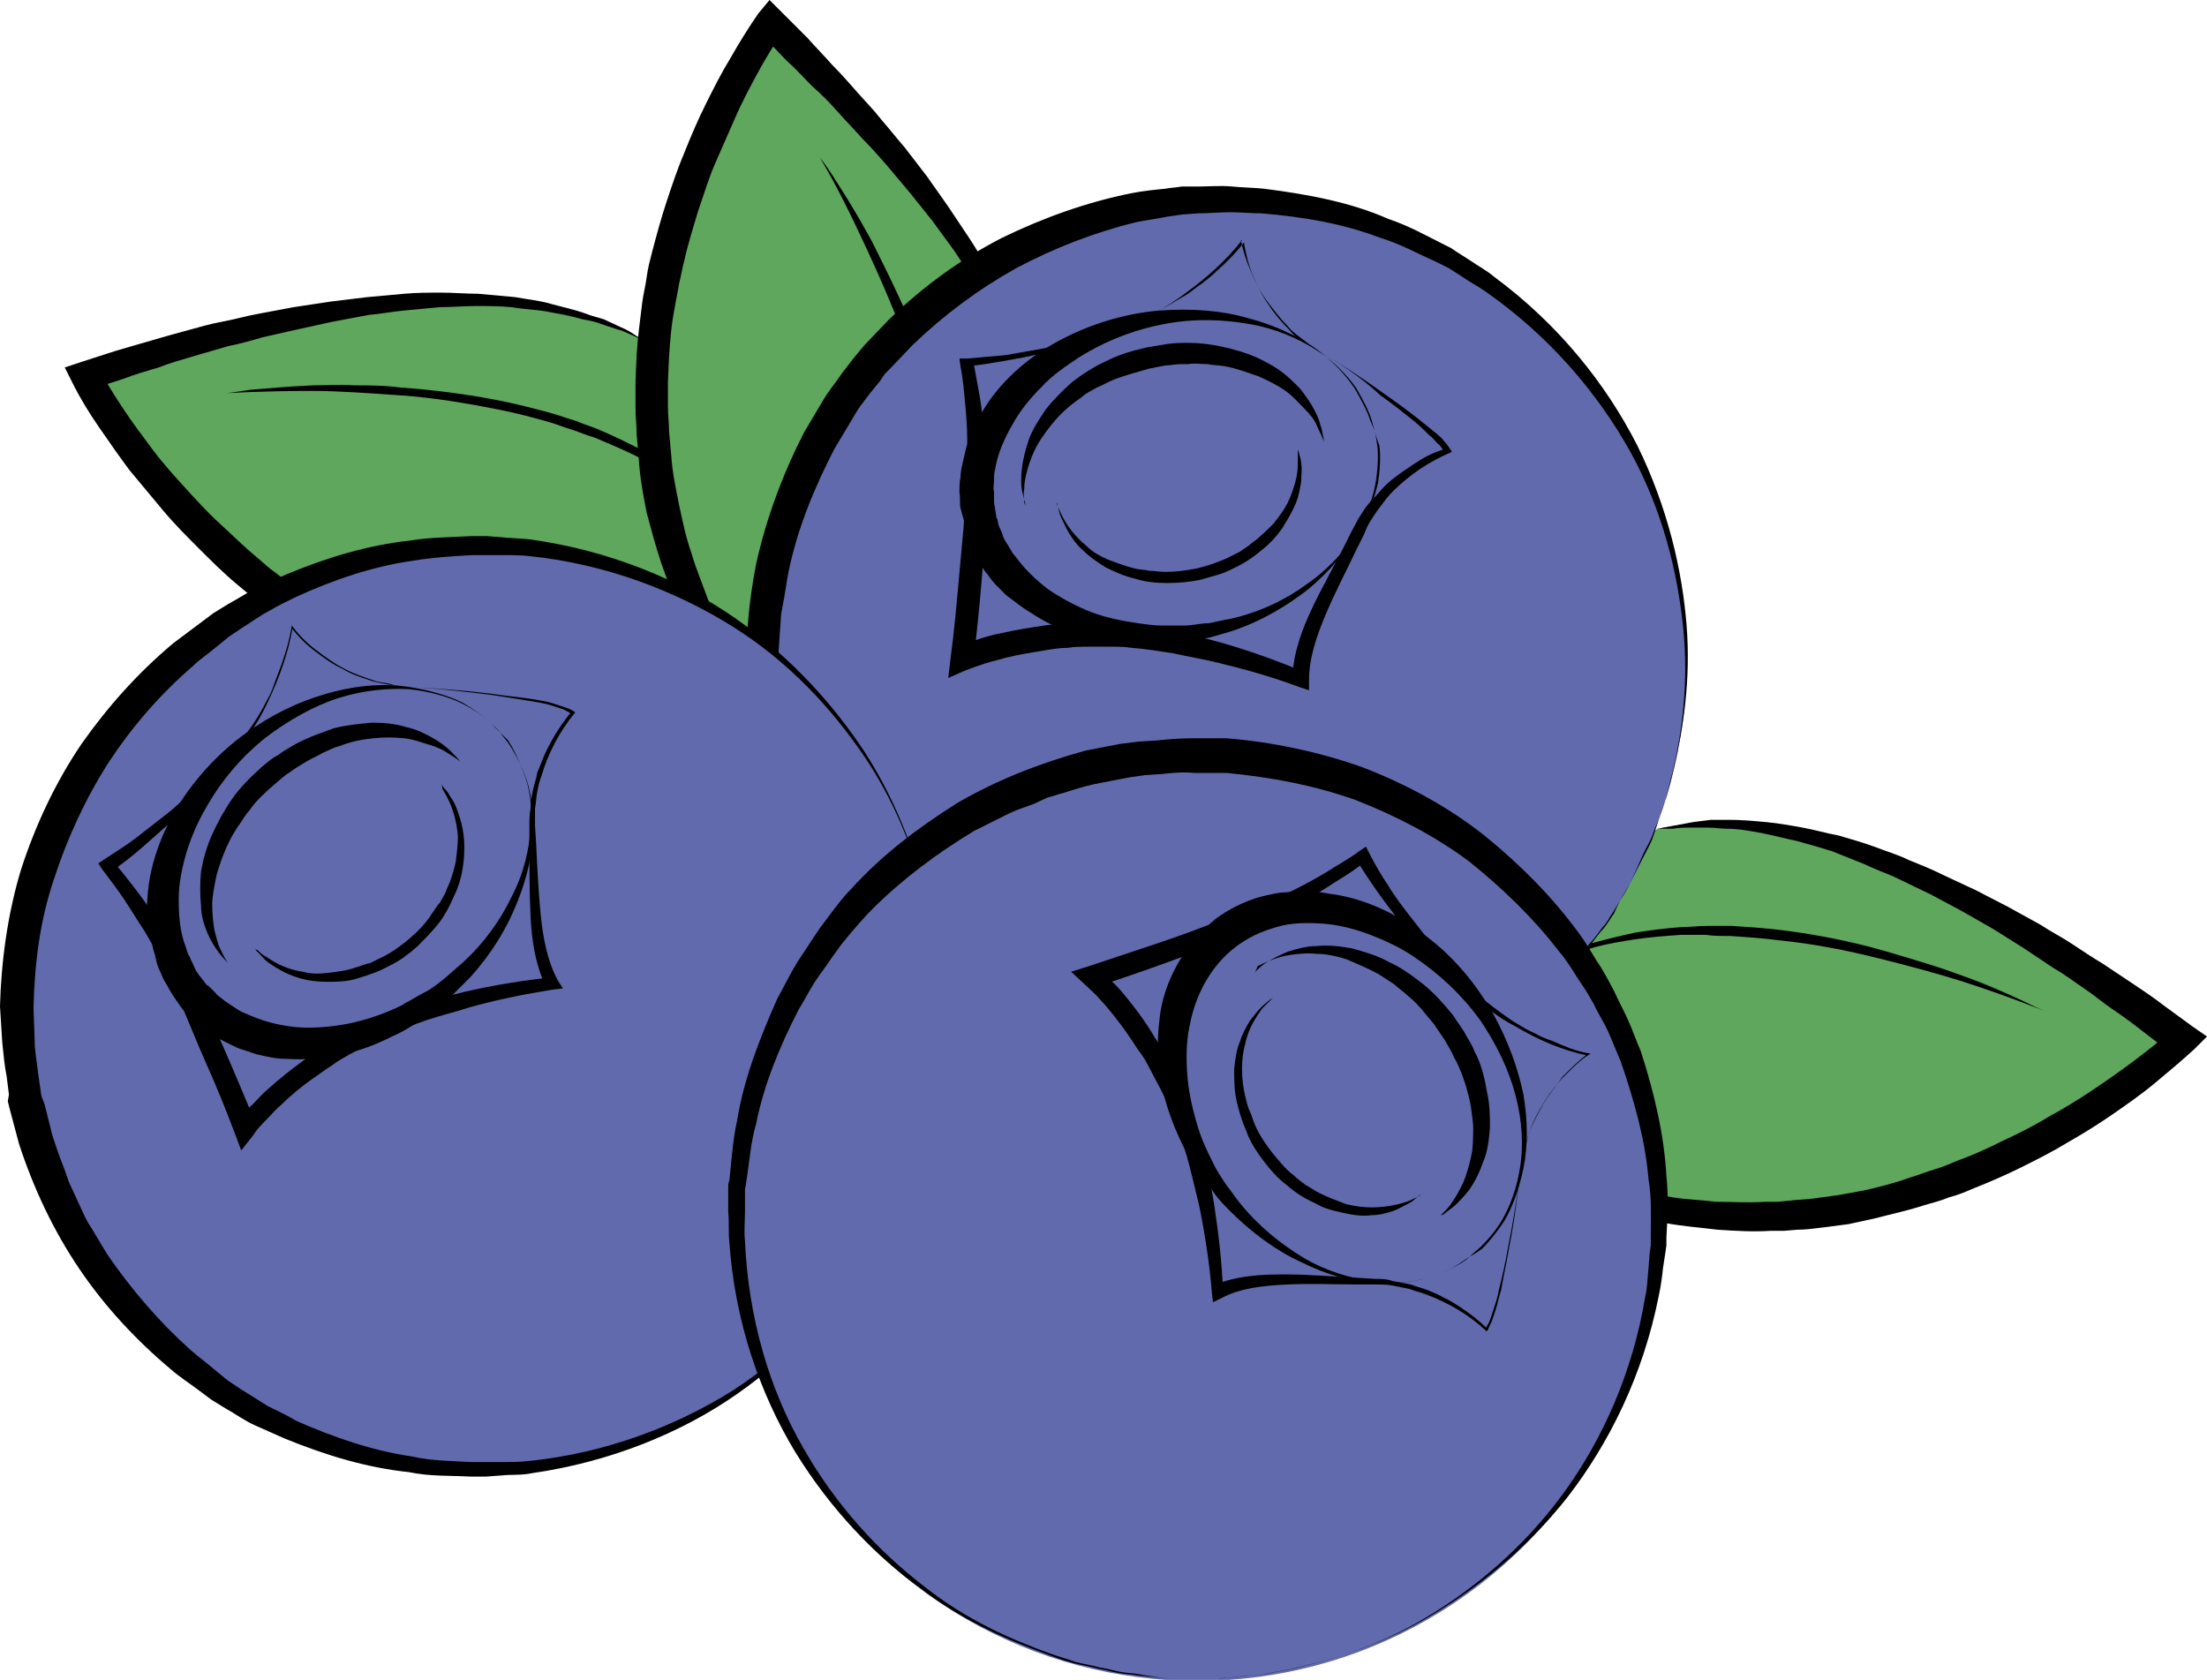 <?xml version="1.0" encoding="utf-8"?>
<!-- Generator: Adobe Illustrator 18.1.1, SVG Export Plug-In . SVG Version: 6.00 Build 0)  -->
<svg version="1.1" id="Layer_1" xmlns="http://www.w3.org/2000/svg" xmlns:xlink="http://www.w3.org/1999/xlink" x="0px" y="0px"
	 viewBox="0 0 197.6 150.4" style="enable-background:new 0 0 197.6 150.4;" xml:space="preserve">
<style type="text/css">
	.st0{fill:#5EA75C;}
	.st1{fill:#616AAC;}
</style>
<g>
	<g>
		<path class="st0" d="M58.3,30.8C46.8,24,28.8,26.5,7.7,33.7c0,0,20.3,39.5,61.5,27.8C68.1,52.3,64.7,42.2,58.3,30.8z"/>
		<g>
			<path d="M58.3,30.8l-1.5-0.7c-0.5-0.2-1-0.5-1.5-0.6L53.8,29c-0.5-0.2-1-0.3-1.6-0.4c-1-0.3-2.1-0.5-3.2-0.7
				c-1.1-0.2-2.1-0.2-3.2-0.4c-1.1-0.1-2.1-0.1-3.2-0.1c-1.1,0-2.1,0.1-3.2,0.1c-1.1,0.1-2.1,0.2-3.2,0.3c-1.1,0.1-2.1,0.3-3.2,0.4
				l-3.2,0.6l-3.2,0.7l-3.1,0.7c-1,0.3-2.1,0.6-3.1,0.8c-1,0.3-2.1,0.6-3.1,0.9c-1,0.3-2.1,0.6-3.1,1c-1,0.3-2.1,0.6-3.1,1l-3.1,1
				l0.8-1.9c0.7,1.2,1.5,2.5,2.3,3.7c0.8,1.2,1.7,2.4,2.6,3.6c0.9,1.2,1.9,2.3,2.9,3.4c1,1.1,2,2.2,3.1,3.2c1.1,1,2.2,2.1,3.3,3
				c0.6,0.5,1.1,1,1.7,1.4c0.6,0.5,1.2,0.9,1.8,1.3c1.2,0.9,2.4,1.7,3.7,2.5l1.9,1.1l2,1c0.6,0.4,1.3,0.6,2,0.9l1,0.5l1,0.4
				c1.4,0.6,2.8,1,4.2,1.4c1.4,0.3,2.9,0.8,4.3,1c1.5,0.3,2.9,0.4,4.4,0.6c0.7,0.1,1.5,0.1,2.2,0.1c0.7,0,1.5,0.1,2.2,0l2.2-0.1
				c0.7,0,1.5-0.1,2.2-0.2c1.5-0.1,3-0.4,4.4-0.6c1.5-0.3,2.9-0.7,4.4-1l-0.8,1.1c-0.2-1.3-0.3-2.7-0.5-4c-0.2-1.3-0.5-2.6-0.8-4
				c-0.3-1.3-0.6-2.6-1-3.9c-0.4-1.3-0.8-2.6-1.2-3.9c-0.4-1.3-0.9-2.6-1.4-3.8c-0.5-1.3-1-2.5-1.5-3.8c-0.5-1.3-1.1-2.5-1.7-3.7
				C59.5,33.3,58.9,32.1,58.3,30.8z M58.3,30.8c0.7,1.2,1.4,2.3,2.1,3.5c0.7,1.2,1.3,2.4,1.9,3.6c0.6,1.2,1.2,2.4,1.8,3.7
				c0.6,1.2,1.1,2.5,1.6,3.8c0.5,1.3,1,2.6,1.5,3.9c0.4,1.3,0.9,2.6,1.2,3.9c0.7,2.7,1.3,5.4,1.7,8.1l0.1,0.9l-0.9,0.2
				c-1.5,0.4-3,0.9-4.5,1.2c-1.5,0.3-3,0.7-4.6,0.8c-0.8,0.1-1.5,0.2-2.3,0.3l-2.3,0.1c-0.8,0.1-1.6,0.1-2.3,0c-0.8,0-1.6,0-2.3-0.1
				c-1.6-0.1-3.1-0.2-4.7-0.5c-1.6-0.2-3.1-0.6-4.6-0.9c-1.5-0.4-3-0.9-4.5-1.4l-1.1-0.4L35,61.1c-0.7-0.3-1.5-0.6-2.1-1L30.8,59
				l-2-1.2c-1.3-0.8-2.7-1.7-3.9-2.6c-0.6-0.4-1.3-0.9-1.9-1.4c-0.6-0.5-1.2-1-1.8-1.5c-1.2-1-2.3-2.1-3.4-3.2
				c-1.1-1.1-2.2-2.2-3.2-3.4c-1-1.2-2-2.4-3-3.6c-0.9-1.2-1.8-2.5-2.7-3.8C8,37,7.2,35.7,6.5,34.3l-0.7-1.4l1.5-0.5l3.1-1
				c1-0.3,2.1-0.6,3.1-0.9c1-0.3,2.1-0.6,3.2-0.9c1.1-0.3,2.1-0.6,3.2-0.8c1.1-0.2,2.1-0.5,3.2-0.7l3.2-0.6l3.3-0.5l3.3-0.4
				c1.1-0.1,2.2-0.2,3.3-0.3c1.1-0.1,2.2-0.1,3.3-0.1c1.1,0,2.2,0.1,3.3,0.1c1.1,0.1,2.2,0.2,3.3,0.3c1.1,0.2,2.2,0.3,3.2,0.6
				c1.1,0.3,2.1,0.5,3.2,0.9c0.5,0.2,1,0.3,1.6,0.5l1.5,0.7c0.5,0.2,1,0.5,1.4,0.8L58.3,30.8z"/>
		</g>
	</g>
	<g>
		<path d="M20.3,35.2c0,0,0.8-0.1,2.1-0.3c1.3-0.1,3.3-0.3,5.6-0.4c1.2,0,2.4-0.1,3.7,0c1.3,0,2.7,0,4.2,0.2c2.9,0.2,6,0.6,9,1.2
			c1.5,0.3,3,0.7,4.5,1.1c0.7,0.2,1.5,0.5,2.2,0.7c0.7,0.3,1.4,0.5,2.1,0.8c1.4,0.6,2.6,1.2,3.8,1.8c1.2,0.7,2.2,1.3,3.2,2
			c0.5,0.4,0.9,0.7,1.3,1c0.4,0.3,0.8,0.7,1.1,1c0.7,0.6,1.2,1.3,1.7,1.7c0.4,0.5,0.8,0.9,1,1.2c0.2,0.3,0.3,0.4,0.3,0.4
			s-0.5-0.6-1.5-1.5c-0.5-0.4-1.1-1-1.8-1.6c-0.4-0.3-0.7-0.6-1.2-0.9c-0.4-0.3-0.9-0.6-1.3-0.9c-1-0.6-2-1.2-3.2-1.8
			c-1.2-0.6-2.4-1.1-3.8-1.7c-0.7-0.2-1.4-0.5-2-0.7c-0.7-0.2-1.4-0.5-2.1-0.7c-1.4-0.4-2.9-0.8-4.4-1.1c-3-0.6-6-1.1-8.9-1.3
			C33,35.2,30.3,35,28,35C23.4,35,20.3,35.2,20.3,35.2z"/>
	</g>
</g>
<g>
	<g>
		<path class="st0" d="M94.5,46C95.4,32.6,85,17.7,69,2.1c0,0-26,36,3.1,67.4C79.8,64.4,87.3,56.7,94.5,46z"/>
		<g>
			<path d="M94.5,46l-0.1-1.6c0-0.5,0-1.1-0.1-1.6l-0.2-1.6c-0.1-0.5-0.2-1.1-0.3-1.6c-0.2-1.1-0.5-2.1-0.8-3.1c-0.3-1-0.8-2-1.1-3
				c-0.4-1-0.9-1.9-1.4-2.9c-0.5-0.9-1-1.9-1.6-2.8c-0.6-0.9-1.1-1.8-1.7-2.7c-0.6-0.9-1.2-1.8-1.8-2.7l-1.9-2.6l-2-2.5l-2.1-2.5
				c-0.7-0.8-1.4-1.6-2.2-2.4c-0.7-0.8-1.5-1.6-2.2-2.4c-0.7-0.8-1.5-1.6-2.3-2.3c-0.8-0.8-1.5-1.6-2.3-2.3L68.1,3l2-0.2
				c-0.8,1.2-1.6,2.5-2.3,3.8c-0.7,1.3-1.4,2.6-2,4c-0.6,1.4-1.2,2.7-1.8,4.1c-0.6,1.4-1,2.8-1.5,4.2c-0.4,1.4-0.9,2.9-1.2,4.3
				c-0.2,0.7-0.3,1.4-0.5,2.2c-0.1,0.7-0.3,1.5-0.4,2.2c-0.3,1.5-0.4,2.9-0.5,4.4l-0.1,2.2l0,2.2c0,0.7,0.1,1.5,0.1,2.2l0.1,1.1
				l0.1,1.1c0.1,1.5,0.4,2.9,0.7,4.4c0.3,1.4,0.6,2.9,1.1,4.3c0.4,1.4,1,2.8,1.5,4.2c0.3,0.7,0.6,1.3,0.9,2c0.3,0.7,0.6,1.3,1,2
				l1.1,2c0.4,0.6,0.8,1.3,1.2,1.9c0.8,1.3,1.7,2.5,2.6,3.7c0.9,1.2,1.9,2.3,2.9,3.5l-1.4-0.2c1.1-0.7,2.2-1.5,3.3-2.3
				c1.1-0.8,2.1-1.6,3.2-2.5c1-0.9,2-1.7,3-2.7c1-0.9,2-1.8,2.9-2.8c1-1,1.9-1.9,2.8-2.9c0.9-1,1.8-2,2.7-3.1c0.9-1,1.7-2.1,2.6-3.2
				C92.9,48.1,93.7,47,94.5,46z M94.5,46c-0.7,1.2-1.4,2.3-2.2,3.5c-0.7,1.1-1.5,2.3-2.3,3.4c-0.8,1.1-1.6,2.2-2.5,3.3
				c-0.8,1.1-1.7,2.1-2.6,3.2c-0.9,1-1.8,2.1-2.8,3c-1,1-1.9,1.9-3,2.9c-2,1.9-4.2,3.6-6.4,5.2L72,70.9l-0.6-0.7
				c-1-1.2-2.1-2.3-3.1-3.5c-1-1.2-2-2.4-2.8-3.7c-0.4-0.6-0.9-1.3-1.3-1.9L63,59c-0.4-0.7-0.8-1.4-1.1-2.1c-0.3-0.7-0.7-1.4-1-2.1
				c-0.6-1.5-1.2-2.9-1.7-4.4c-0.5-1.5-0.9-3-1.3-4.5c-0.3-1.5-0.6-3.1-0.7-4.7l-0.1-1.2L57,38.9c0-0.8-0.1-1.6-0.1-2.4l0-2.4
				l0.1-2.3c0.1-1.6,0.3-3.1,0.5-4.7c0.1-0.8,0.3-1.5,0.4-2.3c0.1-0.8,0.3-1.5,0.5-2.3c0.4-1.5,0.8-3,1.3-4.5c0.5-1.5,1-3,1.6-4.4
				c0.6-1.5,1.2-2.9,1.9-4.3c0.7-1.4,1.4-2.8,2.2-4.1c0.8-1.4,1.6-2.7,2.5-4L68.9,0L70,1.1l2.3,2.3C73,4.2,73.8,5,74.5,5.8
				c0.8,0.8,1.5,1.6,2.2,2.4c0.7,0.8,1.5,1.6,2.2,2.5c0.7,0.8,1.4,1.7,2.1,2.5l2,2.6l1.9,2.7l1.8,2.7c0.6,0.9,1.2,1.9,1.7,2.8
				c0.6,0.9,1.1,1.9,1.6,2.9c0.5,1,0.9,2,1.4,3c0.4,1,0.8,2,1.2,3.1c0.3,1.1,0.7,2.1,0.9,3.2c0.3,1.1,0.5,2.1,0.7,3.2
				c0.1,0.5,0.2,1.1,0.2,1.6l0.1,1.6c0,0.5,0,1.1,0,1.6L94.5,46z"/>
		</g>
	</g>
	<g>
		<path d="M73.4,14.1c0,0,0.5,0.6,1.2,1.7c0.7,1.1,1.8,2.8,2.9,4.8c0.6,1,1.1,2.1,1.7,3.3c0.6,1.2,1.2,2.5,1.8,3.8
			c1.1,2.7,2.2,5.6,3,8.6c0.4,1.5,0.7,3,1,4.5c0.1,0.8,0.2,1.5,0.4,2.2c0.1,0.7,0.2,1.5,0.2,2.2c0.1,1.5,0.1,2.9,0.1,4.2
			c-0.1,1.3-0.2,2.6-0.4,3.8c-0.1,0.6-0.2,1.1-0.3,1.6c-0.1,0.5-0.3,1-0.4,1.5c-0.2,0.9-0.6,1.7-0.8,2.3c-0.3,0.6-0.5,1.1-0.6,1.4
			c-0.2,0.3-0.2,0.5-0.2,0.5s0.3-0.7,0.7-2c0.2-0.7,0.4-1.4,0.6-2.3c0.1-0.5,0.2-0.9,0.3-1.5c0.1-0.5,0.1-1.1,0.2-1.6
			c0.1-1.1,0.2-2.4,0.2-3.7c0-1.3-0.1-2.7-0.2-4.1c-0.1-0.7-0.2-1.4-0.3-2.2c-0.1-0.7-0.2-1.5-0.4-2.2c-0.3-1.5-0.6-3-1.1-4.4
			c-0.8-3-1.8-5.9-2.9-8.5c-1.1-2.7-2.2-5.1-3.2-7.2C75,16.7,73.4,14.1,73.4,14.1z"/>
	</g>
</g>
<g>
	<g>
		<path class="st0" d="M148.4,74.2c13.1-2.8,29.3,5.4,47.1,18.9c0,0-31.9,30.9-67.2,6.6C132.3,91.4,138.7,82.9,148.4,74.2z"/>
		<g>
			<path d="M148.4,74.2l1.6-0.3c0.5-0.1,1.1-0.2,1.6-0.3l1.6-0.2c0.5,0,1.1,0,1.6,0c1.1,0,2.2,0.1,3.3,0.2c1.1,0.1,2.2,0.3,3.3,0.5
				c1.1,0.2,2.1,0.5,3.2,0.7c1,0.3,2.1,0.6,3.2,1c1,0.4,2.1,0.7,3.1,1.2c1,0.4,2,0.8,3,1.3l3,1.4l2.9,1.5l2.9,1.6
				c0.9,0.6,1.9,1.1,2.8,1.7c0.9,0.6,1.8,1.2,2.8,1.8c0.9,0.6,1.8,1.2,2.7,1.8c0.9,0.6,1.8,1.2,2.7,1.9l2.6,1.9l1.3,0.9l-1.1,1.1
				c-1.2,1.1-2.4,2.1-3.6,3.1c-1.2,1-2.5,1.9-3.8,2.8c-1.3,0.9-2.6,1.7-4,2.5c-1.3,0.8-2.7,1.5-4.1,2.2c-1.4,0.7-2.8,1.3-4.3,1.9
				c-0.7,0.3-1.4,0.6-2.2,0.8c-0.7,0.3-1.5,0.5-2.2,0.7c-1.5,0.5-3,0.8-4.5,1.2l-2.3,0.5l-2.3,0.3c-0.8,0.1-1.6,0.2-2.3,0.2
				l-1.2,0.1l-1.2,0c-1.6,0.1-3.1,0-4.7-0.1c-1.6-0.2-3.1-0.3-4.7-0.6c-1.6-0.2-3.1-0.6-4.6-1c-0.8-0.2-1.5-0.5-2.2-0.7
				c-0.7-0.2-1.5-0.5-2.2-0.8l-2.2-0.9c-0.7-0.3-1.4-0.7-2.1-1c-1.4-0.6-2.7-1.5-4.1-2.2c-1.3-0.8-2.6-1.7-3.9-2.6l-0.8-0.5l0.4-0.8
				c1.2-2.5,2.7-4.8,4.2-7.1c0.8-1.1,1.6-2.3,2.4-3.3c0.8-1.1,1.7-2.1,2.6-3.2c0.9-1,1.8-2.1,2.8-3c0.9-1,1.9-2,2.9-2.9
				c1-1,2-1.9,3-2.8C146.3,76,147.3,75.1,148.4,74.2z M148.4,74.2c-1,1-1.9,1.9-2.9,2.9c-0.9,1-1.9,2-2.8,3c-0.9,1-1.8,2-2.7,3.1
				c-0.9,1-1.7,2.1-2.5,3.2c-0.8,1.1-1.6,2.2-2.4,3.3c-0.8,1.1-1.5,2.2-2.2,3.4c-0.7,1.1-1.4,2.3-2,3.5c-0.6,1.2-1.2,2.4-1.8,3.6
				l-0.4-1.3c1.3,0.8,2.5,1.6,3.8,2.3c1.3,0.7,2.6,1.4,4,2c0.7,0.3,1.4,0.6,2,0.9l2.1,0.8c0.7,0.3,1.4,0.5,2.1,0.7
				c0.7,0.2,1.4,0.4,2.1,0.6c1.4,0.3,2.9,0.7,4.4,0.9c1.5,0.3,2.9,0.3,4.4,0.5c1.5,0,3,0.1,4.4,0l1.1,0l1.1-0.1
				c0.7-0.1,1.5-0.1,2.2-0.2l2.2-0.3l2.2-0.4c1.4-0.3,2.9-0.7,4.3-1.2c0.7-0.2,1.4-0.5,2.1-0.7c0.7-0.2,1.4-0.5,2.1-0.8
				c1.4-0.5,2.7-1.1,4.1-1.8c1.3-0.6,2.7-1.3,4-2.1c1.3-0.7,2.6-1.5,3.8-2.3c1.2-0.8,2.5-1.7,3.7-2.6c1.2-0.9,2.4-1.8,3.4-2.8l0.1,2
				l-2.6-2c-0.9-0.7-1.7-1.3-2.6-1.9c-0.9-0.6-1.7-1.3-2.6-1.9c-0.9-0.6-1.8-1.3-2.7-1.8c-0.9-0.6-1.8-1.2-2.7-1.8l-2.7-1.7
				l-2.8-1.6l-2.8-1.5c-1-0.5-1.9-0.9-2.9-1.4c-1-0.5-2-0.8-3-1.3c-1-0.4-2-0.8-3-1.2c-1-0.3-2-0.6-3.1-0.9c-1-0.2-2.1-0.5-3.1-0.7
				c-1.1-0.2-2.1-0.4-3.2-0.4c-0.5,0-1.1-0.1-1.6-0.1l-1.6,0c-0.5,0-1.1,0-1.6,0.1L148.4,74.2z"/>
		</g>
	</g>
	<g>
		<path d="M183,90.5c0,0-2.9-1.2-7.2-2.6c-2.2-0.7-4.8-1.4-7.6-2.1c-2.8-0.7-5.8-1.3-8.8-1.6c-1.5-0.2-3-0.3-4.5-0.4
			c-0.8,0-1.5,0-2.2-0.1c-0.7,0-1.5,0-2.2,0c-1.4,0.1-2.8,0.2-4.1,0.4c-1.3,0.2-2.5,0.4-3.6,0.7c-0.6,0.2-1.1,0.3-1.6,0.5
			c-0.5,0.2-1,0.3-1.4,0.5c-0.9,0.3-1.6,0.7-2.2,0.9c-1.2,0.6-1.9,1-1.9,1s0.2-0.1,0.5-0.3c0.3-0.2,0.7-0.5,1.3-0.8
			c0.6-0.3,1.3-0.7,2.2-1.1c0.4-0.2,0.9-0.4,1.4-0.6c0.5-0.2,1-0.4,1.6-0.5c1.1-0.3,2.3-0.6,3.7-0.9c1.3-0.2,2.7-0.4,4.2-0.5
			c0.7,0,1.5-0.1,2.2-0.1c0.7,0,1.5,0,2.3,0c1.5,0.1,3.1,0.2,4.6,0.4c3.1,0.4,6.1,1,8.9,1.8c1.4,0.4,2.7,0.8,4,1.2
			c1.3,0.4,2.4,0.8,3.5,1.2c2.2,0.8,3.9,1.6,5.2,2.2C182.3,90.2,183,90.5,183,90.5z"/>
	</g>
</g>
<g>
	<circle class="st1" cx="109.6" cy="59.3" r="41.4"/>
	<g>
		<path d="M145.9,79.2c0,0-0.5,0.9-1.5,2.5c-0.3,0.4-0.5,0.9-0.9,1.3c-0.4,0.5-0.7,1-1.2,1.5c-0.4,0.5-0.8,1.2-1.4,1.8
			c-0.5,0.6-1.1,1.2-1.7,1.8c-2.5,2.5-5.8,5.4-10.1,7.8c-4.3,2.4-9.7,4.3-15.8,4.9c-6.1,0.6-12.9-0.1-19.5-2.6
			c-0.8-0.3-1.6-0.7-2.4-1.1l-1.2-0.6l-0.6-0.3c-0.3-0.1-0.4-0.2-0.6-0.4c-1.5-0.9-3.1-1.7-4.6-2.9c-3.1-2.2-5.8-4.9-8.3-7.9
			c-0.6-0.8-1.2-1.6-1.8-2.4c-0.6-0.8-1-1.7-1.6-2.5l-0.8-1.3c-0.2-0.4-0.4-0.9-0.7-1.3c-0.4-0.9-0.9-1.8-1.3-2.7
			c-1.5-3.7-2.4-7.8-2.9-11.9c-0.4-4.1-0.1-8.3,0.7-12.4c0.9-4.1,2.4-8.1,4.3-11.8l1.6-2.7c0.5-0.9,1.2-1.7,1.8-2.6l1-1.3l0.5-0.6
			l0.5-0.6l2.2-2.3c3-2.9,6.4-5.4,10.1-7.3c3.7-1.8,7.6-3.2,11.6-4c1-0.2,2-0.3,3-0.4c0.5-0.1,1-0.1,1.5-0.2l1.5,0c1,0,2-0.1,3,0
			c1,0.1,2,0.1,2.9,0.2c3.9,0.5,7.7,1.2,11.1,2.7c1.8,0.6,3.4,1.5,5,2.3c0.2,0.1,0.4,0.2,0.6,0.3l0.6,0.4l1.1,0.7
			c0.7,0.5,1.5,0.9,2.2,1.5c5.8,4.3,10,9.6,12.8,15.1c2.7,5.5,4,11.1,4.4,16c0.4,5-0.3,9.3-1.1,12.7c-0.2,0.9-0.4,1.7-0.6,2.4
			c-0.2,0.8-0.5,1.4-0.7,2.1c-0.2,0.6-0.5,1.2-0.7,1.8c-0.2,0.5-0.5,1-0.7,1.4C146.3,78.3,145.9,79.2,145.9,79.2z M145.9,79.2
			c0,0,0.4-0.9,1.3-2.6c0.2-0.4,0.5-0.9,0.7-1.4c0.2-0.5,0.4-1.2,0.6-1.8c0.2-0.7,0.5-1.3,0.7-2.1c0.2-0.8,0.4-1.6,0.6-2.4
			c0.8-3.4,1.4-7.8,0.9-12.7c-0.5-4.9-1.8-10.4-4.7-15.7C143,35.1,138.6,30,133,26.1c-0.7-0.5-1.5-0.9-2.2-1.4l-1.1-0.7l-0.6-0.3
			l-0.6-0.3c-1.6-0.7-3.2-1.6-4.9-2.1c-3.4-1.3-7-1.9-10.7-2.2c-0.9,0-1.9-0.1-2.8-0.1c-0.9,0-1.9,0.1-2.8,0.1l-1.4,0.1l-1.4,0.2
			c-0.9,0.2-1.9,0.3-2.8,0.5C98,20.8,94.4,22.2,91,24c-3.4,1.9-6.5,4.2-9.3,6.9l-2,2.1l-0.5,0.5l-0.4,0.6l-0.9,1.1L77,36.4
			c-0.3,0.4-0.5,0.8-0.8,1.3l-1.5,2.5c-1.8,3.5-3.3,7.1-4.1,11c-0.2,1-0.3,1.9-0.5,2.9c-0.1,0.5-0.2,1-0.2,1.4L69.8,57l-0.1,1.5
			c0,0.5-0.1,1,0,1.5c0,1,0.1,1.9,0.1,2.9c0.4,3.8,1.2,7.6,2.5,11.2c0.3,0.9,0.7,1.7,1.1,2.6l0.6,1.3l0.7,1.2
			c0.5,0.8,0.9,1.7,1.4,2.4c0.5,0.8,1.1,1.5,1.6,2.3c2.2,2.9,4.8,5.7,7.6,7.8c1.3,1.2,2.9,2.1,4.4,3c0.2,0.1,0.4,0.3,0.5,0.3
			l0.6,0.3l1.2,0.6c0.8,0.4,1.5,0.8,2.3,1.1c6.3,2.7,13,3.6,19,3.2c6-0.4,11.4-2.3,15.8-4.5c4.4-2.2,7.7-5.1,10.2-7.6
			c0.6-0.6,1.2-1.3,1.7-1.8c0.5-0.6,0.9-1.2,1.4-1.7c0.4-0.5,0.8-1.1,1.2-1.5c0.4-0.5,0.6-0.9,0.9-1.3
			C145.3,80,145.9,79.2,145.9,79.2z"/>
	</g>
</g>
<g>
	<path class="st1" d="M117.6,31.1c0,0,10.5,6.5,12.1,9.2c0,0-5.6,2-8,7.1s-5.2,9.5-5.2,13.3c0,0-7.8-3.3-16.1-3.9
		c-8.2-0.6-14.3,2.1-14.3,2.1s1.2-9.7,1.3-15.7c0.1-6-0.9-10.8-0.9-10.8s5.3-0.3,12.9-2.8c7.6-2.5,11.7-8,11.7-8
		S112.1,27.4,117.6,31.1z"/>
	<g>
		<path d="M117.6,31.1c2.2,1.3,4.3,2.7,6.4,4.2c1,0.7,2.1,1.5,3.1,2.3c0.5,0.4,1,0.8,1.5,1.2c0.2,0.2,0.5,0.4,0.7,0.7
			c0.2,0.2,0.4,0.5,0.6,0.8l0.1,0.1l-0.1,0.1c-1.9,0.8-3.7,2-5.2,3.5c-0.4,0.4-0.7,0.8-1,1.2c-0.3,0.4-0.6,0.8-0.9,1.3
			c-0.3,0.4-0.5,0.9-0.7,1.4l-0.7,1.4c-0.9,1.9-1.9,3.8-2.7,5.7c-0.8,1.9-1.5,3.9-1.5,5.9l0,0.9l-0.9-0.3c-2.4-0.9-4.9-1.6-7.4-2.2
			c-1.2-0.3-2.5-0.5-3.8-0.8c-1.3-0.2-2.5-0.4-3.8-0.5c-0.6-0.1-1.2-0.1-1.9-0.1c-0.7,0-1.3,0-1.9,0c-0.6,0-1.3,0-1.9,0.1
			c-0.6,0-1.3,0.1-1.9,0.2c-1.2,0.2-2.5,0.4-3.7,0.7c-0.6,0.2-1.2,0.3-1.8,0.5c-0.6,0.2-1.2,0.4-1.7,0.6l-1.6,0.7l0.2-1.7
			c0.3-2.2,0.5-4.4,0.7-6.6c0.2-2.2,0.4-4.4,0.6-6.6l0.1-1.6l0.1-1.6c0-1.1,0-2.2,0-3.3c0-1.1-0.1-2.2-0.2-3.3
			c-0.1-1.1-0.2-2.2-0.4-3.2l-0.1-0.7l0.7,0c1.1-0.1,2.3-0.2,3.4-0.3c1.1-0.2,2.3-0.4,3.4-0.6c1.1-0.2,2.2-0.5,3.3-0.8l1.7-0.5
			c0.6-0.2,1.1-0.3,1.6-0.5c1.1-0.3,2.1-0.8,3.2-1.3c1-0.5,2-1.1,3-1.7c0.5-0.3,0.9-0.7,1.4-1c0.5-0.4,0.9-0.7,1.3-1.1
			c0.9-0.8,1.7-1.6,2.4-2.5l0.1-0.1l0,0.2c0.2,1,0.4,1.9,0.8,2.8c0.4,0.9,0.8,1.8,1.4,2.6c0.5,0.8,1.2,1.6,1.9,2.3
			c0.3,0.4,0.7,0.7,1.1,1C116.8,30.5,117.2,30.8,117.6,31.1z M117.6,31.1c-0.4-0.3-0.8-0.6-1.2-0.9c-0.4-0.3-0.8-0.6-1.1-1
			c-0.7-0.7-1.3-1.5-1.9-2.3c-0.6-0.8-1-1.7-1.4-2.6c-0.4-0.9-0.7-1.8-0.9-2.8l0.1,0c-1.4,1.8-3.2,3.4-5,4.7
			c-0.9,0.7-1.9,1.3-2.9,1.9c-1,0.5-2.1,1.1-3.2,1.5c-0.5,0.2-1.1,0.4-1.6,0.6l-1.7,0.5c-1.1,0.3-2.2,0.6-3.4,0.9
			c-1.1,0.3-2.3,0.5-3.4,0.7c-1.2,0.2-2.3,0.4-3.5,0.5l0.6-0.7c0.2,1.1,0.4,2.2,0.6,3.3c0.2,1.1,0.3,2.2,0.4,3.4
			c0.1,1.1,0.1,2.3,0.2,3.4c0,0.5,0,1.1,0,1.7l0,1.7c-0.2,4.5-0.6,8.9-1.1,13.3l-1.4-1c0.7-0.3,1.3-0.5,1.9-0.7
			c0.6-0.2,1.3-0.4,1.9-0.5c1.3-0.3,2.6-0.5,3.9-0.7c0.7-0.1,1.3-0.1,2-0.2c0.7-0.1,1.3-0.1,2-0.1c0.7,0,1.4,0,2,0.1
			c0.6,0,1.3,0.1,2,0.2c2.6,0.3,5.2,0.8,7.7,1.5c2.5,0.7,5,1.6,7.4,2.6l-0.9,0.6c0.1-2.3,0.9-4.4,1.8-6.3c0.9-1.9,2-3.8,2.9-5.6
			l0.7-1.4c0.3-0.5,0.5-1,0.8-1.4c0.3-0.5,0.6-0.9,1-1.3c0.4-0.4,0.7-0.8,1.1-1.2c0.4-0.4,0.8-0.7,1.2-1c0.4-0.3,0.9-0.6,1.3-0.9
			c0.9-0.6,1.8-1.1,2.9-1.4l-0.1,0.2c-0.2-0.2-0.3-0.5-0.6-0.7c-0.2-0.2-0.4-0.5-0.7-0.7c-0.4-0.4-0.9-0.9-1.4-1.3
			c-1-0.8-2-1.6-3-2.3C121.9,33.8,119.8,32.4,117.6,31.1z"/>
	</g>
</g>
<g>
	<g>
		<path d="M123.1,38.7c0,0,0.1,0.4,0.2,1.1c0.1,0.7,0.1,1.8-0.1,3.2c-0.2,1.4-0.8,3-1.7,4.7c-1,1.7-2.4,3.4-4.3,5
			c-1.9,1.5-4.2,2.9-6.9,3.8c-0.7,0.2-1.3,0.4-2.1,0.6c-0.7,0.1-1.3,0.3-2.1,0.4c-0.8,0.1-1.5,0.2-2.3,0.2c-0.8,0.1-1.5,0.1-2.3,0
			c-1.6-0.1-3.2-0.3-4.7-0.8c-1.6-0.4-3.1-1.1-4.6-2.1c-0.7-0.4-1.4-1-2.1-1.5l-0.9-0.9c-0.3-0.3-0.6-0.7-0.8-1
			c-0.3-0.3-0.5-0.7-0.7-1.1c-0.2-0.4-0.5-0.8-0.6-1.2c-0.2-0.4-0.4-0.8-0.5-1.2l-0.2-0.6l-0.1-0.3l0-0.2l0-0.1l0,0
			c0-0.1,0,0.1,0-0.1L86,45.5c-0.1-0.4,0-0.9-0.1-1.4c0-0.5,0-0.9,0.1-1.4c0-0.4,0.1-0.9,0.2-1.3c0.1-0.4,0.2-0.9,0.3-1.3l0.4-1.2
			c0.4-0.8,0.8-1.6,1.2-2.3c1.8-2.9,4.5-5,7.3-6.4c2.8-1.4,5.8-2.2,8.5-2.4c2.9-0.2,5.5,0,7.9,0.7c2.3,0.6,4.4,1.6,6,2.7
			c1.6,1.2,2.7,2.4,3.5,3.6c0.7,1.2,1.2,2.2,1.4,2.9C123,38.3,123.1,38.7,123.1,38.7z M123.1,38.7c0,0-0.1-0.4-0.3-1.1
			c-0.2-0.7-0.7-1.7-1.4-2.9c-0.8-1.1-2-2.4-3.6-3.4c-1.6-1-3.6-1.9-6-2.3c-2.3-0.4-4.9-0.5-7.5,0c-2.7,0.5-5.3,1.5-7.7,3
			c-1.2,0.8-2.4,1.6-3.4,2.7c-1,1-1.9,2.1-2.6,3.4c-0.7,1.2-1.3,2.6-1.5,3.9C89,42.3,89,42.7,89,43c0,0.3-0.1,0.7,0,1l0,0.5
			c0,0.2,0,0.3,0,0.5l0.2,1.2c0-0.2,0,0,0-0.1l0,0l0,0.1l0,0.1l0.1,0.2l0.1,0.5c0.1,0.3,0.3,0.6,0.4,1c0.1,0.3,0.3,0.6,0.5,0.9
			c0.2,0.3,0.3,0.6,0.6,0.9c0.8,1.1,1.8,2.1,3,3c1.2,0.8,2.5,1.5,3.8,2c1.3,0.5,2.8,0.8,4.2,1c0.7,0.1,1.4,0.2,2.1,0.2
			c0.7,0,1.4,0,2.1,0c0.7,0,1.4-0.2,2.1-0.2c0.6-0.1,1.3-0.3,2-0.4c2.6-0.6,4.9-1.7,6.8-3.1c1.9-1.3,3.4-3,4.5-4.6
			c1.1-1.6,1.6-3.2,1.9-4.6c0.2-1.4,0.2-2.5,0.1-3.2C123.2,39.1,123.1,38.7,123.1,38.7z"/>
	</g>
</g>
<g>
	<path d="M91.9,45.5c0,0,0-0.1-0.1-0.4c-0.1-0.3-0.2-0.7-0.3-1.2c-0.1-0.5-0.1-1.2,0-2c0.1-0.8,0.3-1.6,0.6-2.5
		c0.3-0.9,0.9-1.8,1.5-2.7c0.7-0.9,1.5-1.7,2.4-2.5c0.9-0.7,2-1.4,3.1-1.9c1.2-0.6,2.3-0.9,3.6-1.2c0.6-0.1,1.2-0.2,1.8-0.3
		c0.7-0.1,1.3-0.1,1.9-0.1c1.3,0,2.5,0.2,3.7,0.5c1.2,0.3,2.3,0.7,3.2,1.2c1,0.5,1.8,1.1,2.5,1.8c0.7,0.6,1.2,1.4,1.6,2
		c0.4,0.7,0.7,1.3,0.8,1.8c0.2,0.5,0.2,0.9,0.3,1.2c0,0.3,0.1,0.4,0.1,0.4s-0.1-0.1-0.2-0.4c-0.1-0.3-0.3-0.6-0.5-1.1
		c-0.2-0.5-0.6-1-1.1-1.5c-0.5-0.5-1-1.1-1.7-1.6c-0.7-0.5-1.5-0.9-2.4-1.3c-0.9-0.3-1.9-0.7-3-0.9c-0.5-0.1-1.1-0.1-1.6-0.2
		c-0.6,0-1.1-0.1-1.7,0c-0.6,0-1.1,0-1.7,0.1c-0.5,0-1.2,0.2-1.8,0.3c-1,0.3-2.2,0.6-3.2,1c-0.5,0.2-1,0.5-1.5,0.7
		c-0.5,0.3-1,0.5-1.4,0.9c-0.9,0.6-1.7,1.3-2.3,2c-0.6,0.7-1.2,1.5-1.6,2.2c-0.4,0.7-0.7,1.5-0.9,2.2c-0.2,0.7-0.3,1.3-0.3,1.8
		c-0.1,0.5,0,0.9,0,1.2C91.9,45.3,91.9,45.5,91.9,45.5z"/>
</g>
<g>
	<path d="M116.2,40.2c0,0,0,0.1,0.1,0.3c0,0.2,0.2,0.6,0.2,1c0.1,0.4,0,1,0,1.6c-0.1,0.6-0.2,1.3-0.5,2c-0.3,0.7-0.7,1.4-1.2,2.2
		c-0.5,0.7-1.1,1.4-1.9,2c-0.7,0.6-1.6,1.2-2.5,1.6c-0.9,0.5-1.9,0.7-2.9,1c-0.9,0.2-2,0.3-3,0.3c-1,0-2-0.1-2.9-0.4
		c-0.9-0.2-1.8-0.6-2.6-1c-0.8-0.5-1.4-0.9-2-1.5c-0.6-0.5-1-1.1-1.3-1.6c-0.3-0.5-0.5-1-0.7-1.4c-0.2-0.4-0.2-0.8-0.3-1
		c0-0.2-0.1-0.3-0.1-0.3s0,0.1,0.1,0.3c0.1,0.2,0.2,0.5,0.4,0.9c0.4,0.8,1.1,1.8,2.2,2.7c0.5,0.5,1.2,0.9,1.9,1.2
		c0.8,0.3,1.6,0.6,2.4,0.8c0.4,0.1,0.9,0.1,1.3,0.2c0.5,0,0.9,0.1,1.4,0.1c0.9,0,1.8-0.1,2.8-0.3c0.9-0.2,1.8-0.5,2.7-0.9
		c0.4-0.2,0.8-0.4,1.2-0.6c0.4-0.3,0.8-0.5,1.1-0.8c0.7-0.5,1.3-1.1,1.9-1.7c0.5-0.6,1-1.3,1.3-1.9c0.6-1.3,0.9-2.5,0.9-3.4
		c0-0.4,0-0.8,0-1C116.2,40.3,116.2,40.2,116.2,40.2z"/>
</g>
<g>
	<circle class="st1" cx="42.8" cy="90.2" r="41.4"/>
	<g>
		<path d="M84.2,90.2c0,0,0,1-0.1,2.9c0,0.5,0,1-0.1,1.6c-0.1,0.6-0.2,1.2-0.3,1.9c-0.1,0.7-0.2,1.4-0.4,2.2
			c-0.2,0.8-0.4,1.6-0.6,2.4c-1,3.4-2.5,7.5-5.2,11.7c-2.7,4.2-6.5,8.4-11.5,11.9c-5,3.5-11.4,6.1-18.4,7.1
			c-0.9,0.2-1.8,0.1-2.7,0.2l-1.4,0.1l-0.7,0c-0.3,0-0.5,0-0.7,0c-1.8-0.1-3.6,0-5.5-0.4c-3.8-0.4-7.4-1.5-11.1-3
			c-0.9-0.4-1.8-0.8-2.7-1.2c-0.9-0.4-1.7-1-2.6-1.5l-1.3-0.8c-0.4-0.3-0.8-0.6-1.2-0.9c-0.8-0.6-1.6-1.1-2.4-1.8
			c-3.1-2.6-5.9-5.6-8.2-9c-2.3-3.4-4.1-7.2-5.4-11.2l-0.8-3l-0.2-0.8L0.8,98l-0.2-1.6c-0.2-1-0.3-2.1-0.4-3.1L0,90.1
			c0.1-4,0.7-8.4,1.9-12.3c1.3-4,3.1-7.8,5.4-11.2c2.4-3.4,5.1-6.4,8.2-9c0.8-0.6,1.6-1.2,2.4-1.8c0.4-0.3,0.8-0.6,1.2-0.9l1.3-0.8
			c0.9-0.5,1.7-1,2.6-1.5c0.9-0.4,1.8-0.8,2.7-1.2c3.6-1.5,7.3-2.6,11-3c1.8-0.3,3.7-0.3,5.5-0.4c0.2,0,0.4,0,0.7,0l0.7,0l1.3,0.1
			c0.9,0.1,1.8,0.1,2.6,0.2c7.1,1,13.4,3.6,18.4,7.1c5,3.5,8.8,7.8,11.5,11.9c2.7,4.2,4.2,8.3,5.2,11.7c0.2,0.9,0.4,1.7,0.6,2.4
			c0.2,0.8,0.2,1.5,0.4,2.2c0.1,0.7,0.2,1.3,0.3,1.9c0.1,0.6,0.1,1.1,0.1,1.6C84.2,89.1,84.2,90.2,84.2,90.2z M84.2,90.2
			c0,0-0.1-1-0.2-2.9c0-0.5,0-1-0.1-1.6c-0.1-0.6-0.2-1.2-0.3-1.9c-0.1-0.7-0.2-1.4-0.4-2.2c-0.2-0.8-0.4-1.6-0.6-2.4
			c-1-3.4-2.5-7.5-5.3-11.6c-2.8-4.1-6.6-8.3-11.7-11.5c-5.1-3.2-11.4-5.6-18.1-6.3c-0.8-0.1-1.7-0.1-2.6-0.1l-1.3,0l-0.7,0l-0.6,0
			c-1.8,0.1-3.5,0.2-5.3,0.5c-3.6,0.5-7.1,1.7-10.4,3.2c-0.8,0.4-1.7,0.8-2.5,1.3c-0.8,0.4-1.6,1-2.4,1.5l-1.2,0.8l-1.1,0.9
			c-0.7,0.6-1.5,1.1-2.2,1.8c-2.9,2.5-5.4,5.4-7.5,8.6c-2.1,3.3-3.7,6.8-4.9,10.5C3.6,82.4,3.1,86.1,3,90.2l0.1,2.9
			c0,1,0.2,1.9,0.3,2.9l0.2,1.4l0.1,0.7L4,98.9l0.7,2.8c0.3,0.9,0.6,1.8,1,2.8c0.2,0.5,0.3,0.9,0.5,1.4l0.6,1.3l0.6,1.3
			c0.2,0.4,0.4,0.9,0.7,1.3l1.5,2.5c2.2,3.2,4.7,6.1,7.5,8.6c0.7,0.6,1.5,1.2,2.2,1.8l1.1,0.9l1.2,0.8c0.8,0.5,1.6,1,2.4,1.5
			c0.8,0.4,1.7,0.8,2.5,1.3c3.4,1.5,6.9,2.7,10.4,3.2c1.7,0.4,3.6,0.4,5.3,0.5c0.2,0,0.5,0,0.6,0l0.7,0l1.3,0c0.9,0,1.7,0,2.6-0.1
			c6.8-0.7,13.1-3.1,18.2-6.3c5.1-3.3,8.9-7.5,11.7-11.5c2.8-4.1,4.3-8.2,5.3-11.6c0.2-0.9,0.4-1.7,0.6-2.4c0.2-0.8,0.2-1.5,0.4-2.2
			c0.1-0.7,0.2-1.3,0.3-1.9c0.1-0.6,0.1-1.1,0.1-1.6C84.1,91.2,84.2,90.2,84.2,90.2z"/>
	</g>
</g>
<g>
	<path class="st1" d="M36.3,61.5c0,0,12.3,0.7,15,2.3c0,0-3.9,4.4-3.6,10.1c0.3,5.7,0,10.8,1.8,14.2c0,0-8.4,0.9-16,4.3
		S22,100.9,22,100.9s-3.6-9.1-6.4-14.4s-5.9-9-5.9-9s4.6-2.8,10-8.6s6.5-12.7,6.5-12.7S29.7,60.9,36.3,61.5z"/>
	<g>
		<path d="M36.3,61.5c2.5,0.1,5.1,0.3,7.6,0.6c1.3,0.2,2.5,0.3,3.8,0.5c0.6,0.1,1.3,0.2,1.9,0.4c0.3,0.1,0.6,0.2,0.9,0.3
			c0.3,0.1,0.6,0.2,0.9,0.4l0.1,0.1l-0.1,0.1c-1.3,1.6-2.3,3.5-2.9,5.5c-0.2,0.5-0.3,1-0.4,1.5c-0.1,0.5-0.1,1-0.2,1.5
			c0,0.5,0,1,0,1.5l0.1,1.6c0.1,2.1,0.2,4.2,0.4,6.3c0.2,2.1,0.6,4.2,1.5,5.9l0.5,0.8l-0.9,0.1c-2.5,0.4-5,0.9-7.5,1.6
			c-1.2,0.4-2.5,0.7-3.7,1.1c-1.2,0.4-2.4,0.9-3.6,1.4c-0.6,0.3-1.1,0.5-1.7,0.8c-0.6,0.3-1.1,0.6-1.7,0.9c-0.5,0.3-1.1,0.6-1.6,1
			c-0.5,0.3-1,0.7-1.6,1.1c-1,0.7-2,1.5-2.9,2.4c-0.5,0.4-0.9,0.9-1.3,1.3c-0.4,0.4-0.9,0.9-1.2,1.4l-1.1,1.4l-0.6-1.6
			c-0.8-2.1-1.6-4.1-2.5-6.1c-0.9-2-1.7-4.1-2.6-6.1l-0.7-1.5l-0.7-1.5c-0.5-1-1-1.9-1.6-2.9c-0.6-0.9-1.2-1.9-1.8-2.8
			c-0.6-0.9-1.3-1.8-1.9-2.6l-0.4-0.6l0.6-0.4c0.9-0.6,1.9-1.2,2.8-1.9c0.9-0.7,1.8-1.4,2.7-2.1c0.9-0.7,1.7-1.5,2.6-2.3l1.2-1.2
			c0.4-0.4,0.8-0.8,1.2-1.2c0.8-0.8,1.5-1.7,2.2-2.6c0.7-0.9,1.3-1.9,1.8-2.9c0.3-0.5,0.5-1,0.7-1.6c0.2-0.5,0.4-1.1,0.6-1.6
			c0.4-1.1,0.7-2.2,0.9-3.3l0-0.2l0.1,0.1c0.6,0.8,1.3,1.5,2.1,2.1c0.8,0.6,1.6,1.2,2.4,1.6c0.9,0.5,1.8,0.8,2.7,1.1
			c0.5,0.2,0.9,0.2,1.4,0.3C35.4,61.4,35.8,61.4,36.3,61.5z M36.3,61.5c-0.5-0.1-1-0.1-1.5-0.2c-0.5-0.1-1-0.2-1.4-0.3
			c-0.9-0.3-1.9-0.6-2.7-1.1c-0.9-0.4-1.7-1-2.5-1.6c-0.8-0.6-1.5-1.3-2.1-2.1l0.1,0c-0.4,2.3-1.2,4.5-2.2,6.6
			c-0.5,1.1-1.1,2.1-1.7,3c-0.6,1-1.3,1.9-2.1,2.8c-0.4,0.4-0.8,0.9-1.2,1.3l-1.2,1.3c-0.8,0.8-1.6,1.6-2.5,2.4
			c-0.9,0.8-1.7,1.5-2.6,2.3C11.9,76.6,11,77.3,10,78l0.1-0.9c0.8,0.9,1.4,1.7,2.1,2.6c0.7,0.9,1.3,1.8,1.9,2.8
			c0.6,0.9,1.2,1.9,1.8,2.9c0.3,0.5,0.5,1,0.8,1.5l0.8,1.5c2,4,3.7,8.1,5.4,12.2l-1.7-0.2c0.5-0.6,0.9-1.1,1.4-1.5
			c0.5-0.5,0.9-1,1.4-1.4c1-0.9,2-1.7,3.1-2.5c0.5-0.4,1.1-0.8,1.7-1.1c0.6-0.4,1.1-0.7,1.7-1c0.6-0.3,1.2-0.6,1.8-0.9
			c0.6-0.3,1.2-0.6,1.8-0.8c2.5-1,5-1.8,7.5-2.4c2.6-0.6,5.1-1,7.8-1.3l-0.5,0.9c-1-2.1-1.3-4.3-1.4-6.4c-0.1-2.1-0.1-4.3-0.1-6.4
			l0-1.6c0-0.5,0-1.1,0.1-1.6c0-0.5,0.1-1.1,0.2-1.6c0.1-0.5,0.3-1,0.4-1.6c0.2-0.5,0.4-1,0.6-1.5c0.2-0.5,0.5-1,0.7-1.4
			c0.5-0.9,1.1-1.8,1.8-2.6l0,0.2c-0.3-0.1-0.5-0.3-0.8-0.4c-0.3-0.1-0.6-0.2-0.9-0.3c-0.6-0.2-1.2-0.3-1.8-0.4
			c-1.2-0.2-2.5-0.4-3.8-0.6C41.4,61.9,38.9,61.6,36.3,61.5z"/>
	</g>
</g>
<g>
	<g>
		<path d="M44.8,65.6c0,0,0.2,0.3,0.7,0.9c0.4,0.6,1,1.6,1.5,2.9c0.5,1.3,0.8,3,0.7,5c0,2-0.5,4.2-1.4,6.4c-0.9,2.3-2.3,4.6-4.2,6.7
			c-0.5,0.5-1,1-1.5,1.5c-0.5,0.5-1,1-1.6,1.4c-0.6,0.5-1.2,0.9-1.9,1.3c-0.6,0.4-1.3,0.8-2,1.1c-1.4,0.7-2.9,1.3-4.5,1.6
			c-1.6,0.4-3.3,0.5-5,0.4c-0.9,0-1.7-0.2-2.6-0.4L21.8,94c-0.4-0.1-0.8-0.3-1.2-0.5c-0.4-0.2-0.8-0.4-1.2-0.6
			c-0.4-0.2-0.8-0.5-1.1-0.7c-0.3-0.3-0.7-0.5-1-0.9l-0.5-0.5l-0.2-0.2l-0.1-0.1l-0.1-0.1l0,0c0,0,0,0.1-0.1-0.1l-0.7-1
			c-0.2-0.3-0.5-0.8-0.7-1.2c-0.3-0.4-0.4-0.8-0.6-1.2c-0.2-0.4-0.3-0.8-0.4-1.3c-0.1-0.4-0.3-0.9-0.3-1.3L13.2,83
			c0-0.9-0.1-1.7,0-2.6c0.2-3.4,1.6-6.6,3.3-9.1c1.8-2.6,4-4.7,6.3-6.2c2.4-1.6,4.8-2.6,7.2-3.2c2.4-0.6,4.6-0.7,6.6-0.4
			c1.9,0.3,3.6,0.8,4.8,1.4c1.2,0.7,2.1,1.4,2.6,1.9C44.6,65.3,44.8,65.6,44.8,65.6z M44.8,65.6c0,0-0.3-0.3-0.8-0.8
			c-0.5-0.5-1.4-1.2-2.6-1.8c-1.2-0.6-2.9-1.1-4.8-1.3c-1.9-0.1-4.1,0.1-6.3,0.8c-2.2,0.7-4.5,2-6.6,3.6c-2.1,1.7-3.9,3.8-5.3,6.3
			c-0.7,1.2-1.3,2.6-1.7,3.9c-0.4,1.4-0.7,2.8-0.7,4.2c0,1.4,0.1,2.9,0.6,4.2c0.1,0.3,0.2,0.7,0.4,1c0.1,0.3,0.3,0.6,0.4,0.9
			l0.2,0.4c0.1,0.1,0.2,0.3,0.3,0.4l0.7,0.9c-0.1-0.1,0,0,0-0.1l0,0l0,0l0.1,0.1l0.2,0.2l0.4,0.4c0.2,0.3,0.5,0.4,0.8,0.7
			c0.3,0.2,0.6,0.4,0.9,0.6c0.3,0.2,0.6,0.4,0.9,0.5c1.3,0.6,2.6,1,4.1,1.2c1.4,0.2,2.9,0.1,4.3-0.1c1.4-0.2,2.8-0.6,4.1-1.1
			c0.7-0.3,1.3-0.5,1.9-0.9c0.6-0.3,1.2-0.7,1.8-1c0.6-0.3,1.2-0.8,1.7-1.2c0.5-0.4,1-0.9,1.5-1.3c2-1.8,3.5-3.9,4.5-6
			c1.1-2.1,1.6-4.3,1.7-6.2c0.2-1.9-0.1-3.6-0.6-4.9c-0.5-1.3-1-2.3-1.4-2.9C45.1,65.9,44.8,65.6,44.8,65.6z"/>
	</g>
</g>
<g>
	<path d="M20.7,86.5c0,0-0.1-0.1-0.3-0.3c-0.2-0.2-0.5-0.5-0.8-0.9c-0.3-0.4-0.7-1-1-1.7c-0.3-0.7-0.6-1.6-0.6-2.5
		c-0.1-1-0.1-2,0-3.1c0.2-1.1,0.5-2.2,1-3.3c0.5-1.1,1.1-2.2,1.8-3.2c0.7-1,1.6-1.9,2.6-2.8c0.5-0.4,0.9-0.8,1.5-1.1
		c0.5-0.4,1.1-0.7,1.6-1c1.1-0.6,2.3-1,3.4-1.4c1.2-0.3,2.3-0.4,3.4-0.5c1.1,0,2.1,0.1,3.1,0.4c0.9,0.2,1.7,0.6,2.4,1
		c0.7,0.4,1.2,0.8,1.6,1.2c0.4,0.4,0.7,0.7,0.8,0.9c0.2,0.2,0.3,0.3,0.3,0.3s-0.1-0.1-0.3-0.3c-0.2-0.2-0.5-0.4-1-0.7
		c-0.4-0.3-1-0.6-1.7-0.8c-0.7-0.2-1.4-0.5-2.3-0.6c-0.9-0.1-1.8-0.1-2.8,0c-1,0.1-2,0.3-3,0.7c-0.5,0.1-1,0.4-1.5,0.6
		c-0.5,0.3-1,0.5-1.5,0.8c-0.5,0.3-1,0.6-1.4,0.9c-0.5,0.3-0.9,0.7-1.4,1.1c-0.8,0.7-1.7,1.5-2.3,2.4c-0.4,0.4-0.6,0.9-1,1.4
		c-0.3,0.5-0.6,0.9-0.8,1.4c-0.5,1-0.8,1.9-1.1,2.9c-0.2,1-0.4,1.9-0.4,2.7c0,0.9,0.1,1.7,0.2,2.3c0.2,0.7,0.3,1.3,0.6,1.8
		c0.2,0.5,0.4,0.8,0.6,1.1C20.6,86.4,20.7,86.5,20.7,86.5z"/>
</g>
<g>
	<path d="M39.5,70.2c0,0,0.1,0.1,0.2,0.3c0.2,0.2,0.4,0.4,0.6,0.8c0.3,0.4,0.5,0.8,0.7,1.4c0.2,0.6,0.4,1.2,0.5,2
		c0.1,0.8,0.1,1.6,0,2.5c-0.1,0.9-0.3,1.8-0.7,2.7c-0.4,0.9-0.8,1.8-1.4,2.6c-0.6,0.8-1.3,1.5-2.1,2.3c-0.7,0.6-1.6,1.3-2.5,1.7
		c-0.9,0.5-1.8,0.8-2.8,1.1c-0.9,0.3-1.9,0.3-2.7,0.3c-0.9,0-1.7-0.1-2.4-0.3c-0.7-0.2-1.4-0.5-1.9-0.8c-0.5-0.3-1-0.6-1.3-0.9
		c-0.3-0.3-0.5-0.6-0.7-0.7c-0.1-0.2-0.2-0.3-0.2-0.3s0.1,0.1,0.3,0.2c0.2,0.2,0.4,0.4,0.8,0.6c0.7,0.5,1.8,1.1,3.2,1.3
		c0.7,0.2,1.5,0.2,2.3,0.1c0.8-0.1,1.7-0.2,2.5-0.5c0.4-0.1,0.8-0.3,1.3-0.4c0.4-0.2,0.8-0.4,1.2-0.6c0.8-0.4,1.6-1,2.3-1.6
		c0.7-0.6,1.4-1.3,1.9-2.1c0.3-0.4,0.5-0.8,0.8-1.1c0.2-0.4,0.5-0.8,0.6-1.2c0.4-0.8,0.6-1.6,0.8-2.4c0.1-0.8,0.2-1.6,0.2-2.3
		c-0.1-1.4-0.5-2.6-0.9-3.4c-0.2-0.4-0.4-0.7-0.5-0.9C39.6,70.3,39.5,70.2,39.5,70.2z"/>
</g>
<g>
	<circle class="st1" cx="107.2" cy="109.1" r="41.4"/>
	<g>
		<path d="M104.7,150.3c0,0-1-0.1-2.9-0.3c-0.5-0.1-1-0.1-1.6-0.2c-0.6-0.1-1.2-0.3-1.9-0.4c-0.7-0.2-1.4-0.3-2.2-0.5
			c-0.8-0.2-1.6-0.5-2.4-0.8c-3.3-1.2-7.4-2.9-11.3-5.9c-4-2.9-8-7-11.2-12.2c-3.2-5.3-5.4-11.7-5.9-18.8c-0.1-0.9,0-1.8-0.1-2.7
			l0-1.4l0-0.7c0-0.3,0-0.5,0.1-0.7c0.2-1.8,0.3-3.6,0.7-5.4c0.6-3.7,2-7.3,3.6-10.9c0.5-0.9,0.9-1.7,1.4-2.6
			c0.5-0.9,1.1-1.7,1.6-2.5l0.8-1.2c0.3-0.4,0.6-0.8,0.9-1.2c0.6-0.8,1.2-1.6,1.9-2.3c2.7-3,6-5.5,9.5-7.7c3.6-2.1,7.5-3.6,11.5-4.7
			l3.1-0.6l0.8-0.1l0.8-0.1l1.6-0.1c1-0.1,2.1-0.2,3.1-0.2l3.2,0c3.9,0.3,8.3,1.2,12.2,2.6c3.9,1.5,7.6,3.5,10.9,6.1
			c3.2,2.6,6.1,5.5,8.5,8.8c0.6,0.8,1.1,1.7,1.6,2.5c0.3,0.4,0.5,0.8,0.8,1.3l0.7,1.3c0.4,0.9,0.9,1.8,1.3,2.7
			c0.4,0.9,0.7,1.8,1.1,2.7c1.2,3.7,2.1,7.5,2.3,11.2c0.2,1.9,0.1,3.7,0,5.5c0,0.2,0,0.4,0,0.7l-0.1,0.7l-0.2,1.3
			c-0.1,0.9-0.2,1.7-0.4,2.6c-1.4,7-4.4,13.1-8.2,18c-3.8,4.8-8.3,8.3-12.6,10.8c-4.3,2.5-8.5,3.7-12,4.5c-0.9,0.2-1.7,0.3-2.5,0.5
			c-0.8,0.1-1.5,0.1-2.2,0.2c-0.7,0.1-1.3,0.1-1.9,0.2c-0.6,0-1.1,0-1.6,0C105.7,150.3,104.7,150.3,104.7,150.3z M104.7,150.3
			c0,0,1,0,2.9,0c0.5,0,1,0,1.6,0c0.6-0.1,1.2-0.1,1.9-0.2c0.7-0.1,1.4-0.1,2.2-0.2c0.8-0.2,1.6-0.3,2.5-0.5c3.4-0.8,7.6-2,11.9-4.6
			c4.2-2.5,8.6-6.1,12.2-11c3.6-4.9,6.3-11,7.4-17.7c0.2-0.8,0.2-1.7,0.3-2.6l0.1-1.3l0.1-0.7l0-0.6c0-1.8,0.1-3.5-0.2-5.3
			c-0.3-3.6-1.3-7.1-2.5-10.6c-0.4-0.9-0.7-1.7-1.1-2.6c-0.4-0.9-0.9-1.6-1.3-2.5l-0.7-1.2l-0.8-1.2c-0.5-0.8-1-1.6-1.6-2.3
			c-2.3-3-5.1-5.7-8.1-8.1c-3.1-2.3-6.6-4.1-10.2-5.5c-3.7-1.3-7.4-2-11.5-2.4l-2.9,0c-1-0.1-2,0-2.9,0.1l-1.5,0.1l-0.7,0.1
			l-0.7,0.1L98,70.2c-0.9,0.2-1.9,0.5-2.8,0.8c-0.5,0.1-0.9,0.3-1.4,0.4L92.5,72l-1.4,0.5c-0.5,0.2-0.9,0.4-1.3,0.6l-2.6,1.3
			c-3.3,2-6.4,4.3-9.1,7c-0.7,0.7-1.3,1.4-1.9,2.1l-0.9,1.1l-0.8,1.1c-0.5,0.8-1.1,1.5-1.6,2.3c-0.5,0.8-0.9,1.6-1.4,2.4
			c-1.7,3.3-3.1,6.7-3.8,10.2c-0.5,1.7-0.6,3.5-0.9,5.3c0,0.2-0.1,0.5-0.1,0.6l0,0.7l0,1.3c0,0.9-0.1,1.7,0,2.6
			c0.3,6.9,2.2,13.3,5.2,18.5c3,5.3,6.9,9.4,10.8,12.4c3.9,3.1,7.9,4.8,11.2,6c0.8,0.3,1.6,0.5,2.4,0.8c0.8,0.2,1.5,0.3,2.2,0.5
			c0.7,0.1,1.3,0.3,1.9,0.4c0.6,0.1,1.1,0.1,1.6,0.2C103.7,150.2,104.7,150.3,104.7,150.3z"/>
	</g>
</g>
<g>
	<path class="st1" d="M136.2,104.3c0,0-1.4,12.3-3.2,14.8c0,0-4.2-4.2-9.9-4.2c-5.7,0-10.8-0.7-14.3,0.9c0,0-0.4-8.5-3.3-16.2
		c-2.9-7.7-7.9-12-7.9-12s9.3-3,14.8-5.5c5.5-2.5,9.4-5.4,9.4-5.4s2.5,4.7,8,10.5c5.5,5.8,12.2,7.2,12.2,7.2S137.2,97.7,136.2,104.3
		z"/>
	<g>
		<path d="M136.2,104.3c-0.3,2.5-0.6,5-1.1,7.5c-0.2,1.2-0.5,2.5-0.7,3.7c-0.2,0.6-0.3,1.2-0.5,1.8c-0.1,0.3-0.2,0.6-0.3,0.9
			c-0.1,0.3-0.3,0.6-0.4,0.9l-0.1,0.1l-0.1-0.1c-1.5-1.4-3.4-2.5-5.3-3.2c-0.5-0.2-1-0.3-1.5-0.5c-0.5-0.1-1-0.2-1.5-0.3
			c-0.5-0.1-1-0.1-1.5-0.1l-1.6,0c-2.1,0-4.2-0.1-6.3,0c-2.1,0.1-4.2,0.3-5.9,1.2l-0.8,0.4l-0.1-0.9c-0.2-2.5-0.6-5.1-1.1-7.6
			c-0.3-1.3-0.6-2.5-0.9-3.7c-0.3-1.2-0.7-2.4-1.2-3.6c-0.2-0.6-0.4-1.2-0.7-1.8c-0.2-0.6-0.5-1.1-0.8-1.7c-0.3-0.6-0.6-1.1-0.9-1.7
			c-0.3-0.6-0.6-1.1-1-1.6c-0.7-1.1-1.4-2.1-2.2-3.1c-0.4-0.5-0.8-1-1.2-1.4c-0.4-0.5-0.9-0.9-1.3-1.3l-1.3-1.2l1.6-0.5
			c2.1-0.7,4.2-1.4,6.3-2.1c2.1-0.7,4.2-1.5,6.2-2.3l1.5-0.6L113,81c1-0.4,2-0.9,3-1.4c1-0.5,1.9-1,2.9-1.6c0.9-0.6,1.9-1.1,2.8-1.8
			l0.6-0.4l0.3,0.6c0.5,1,1.1,2,1.7,2.9c0.6,1,1.3,1.9,2,2.8c0.7,0.9,1.4,1.8,2.1,2.7l1.1,1.3c0.4,0.4,0.7,0.9,1.1,1.3
			c0.8,0.9,1.6,1.6,2.5,2.3c0.9,0.7,1.8,1.4,2.8,2c0.5,0.3,1,0.6,1.5,0.8c0.5,0.3,1,0.5,1.6,0.7c1.1,0.5,2.1,0.9,3.2,1.1l0.2,0
			l-0.1,0.1c-0.8,0.5-1.5,1.2-2.2,1.9c-0.7,0.7-1.3,1.5-1.8,2.3c-0.5,0.8-1,1.7-1.3,2.6c-0.2,0.5-0.3,0.9-0.4,1.4
			C136.4,103.3,136.3,103.8,136.2,104.3z M136.2,104.3c0.1-0.5,0.2-1,0.3-1.4c0.1-0.5,0.2-1,0.4-1.4c0.3-0.9,0.8-1.8,1.3-2.7
			c0.5-0.8,1.1-1.6,1.7-2.4c0.7-0.7,1.4-1.4,2.2-2l0,0.1c-2.3-0.5-4.4-1.4-6.4-2.6c-1-0.5-2-1.2-2.9-1.9c-0.9-0.7-1.9-1.4-2.7-2.3
			c-0.4-0.4-0.8-0.8-1.2-1.2l-1.2-1.3c-0.8-0.9-1.5-1.7-2.3-2.6c-0.7-0.9-1.4-1.8-2.1-2.8c-0.7-1-1.3-1.9-1.9-2.9l0.9,0.2
			c-0.9,0.7-1.8,1.3-2.8,1.9c-0.9,0.6-1.9,1.2-2.9,1.8c-1,0.6-2,1.1-3,1.6c-0.5,0.2-1,0.5-1.5,0.7l-1.5,0.7
			c-4.1,1.7-8.3,3.2-12.6,4.6l0.3-1.7c0.5,0.5,1,1,1.5,1.4c0.5,0.5,0.9,1,1.3,1.5c0.8,1,1.6,2.1,2.3,3.3c0.4,0.6,0.7,1.1,1,1.7
			c0.3,0.6,0.6,1.2,0.9,1.8c0.3,0.6,0.6,1.2,0.8,1.8c0.2,0.6,0.5,1.3,0.7,1.9c0.8,2.5,1.5,5.1,1.9,7.7c0.4,2.6,0.7,5.2,0.8,7.8
			l-0.9-0.5c2.1-0.9,4.3-1,6.5-1c2.1,0,4.3,0.2,6.4,0.3l1.6,0.1c0.5,0,1.1,0,1.6,0.2c0.5,0.1,1.1,0.2,1.6,0.3c0.5,0.2,1,0.3,1.5,0.5
			c0.5,0.2,1,0.4,1.5,0.7c0.5,0.2,0.9,0.5,1.4,0.8c0.9,0.6,1.7,1.2,2.5,2l-0.2,0c0.1-0.3,0.3-0.5,0.4-0.8c0.1-0.3,0.2-0.6,0.3-0.9
			c0.2-0.6,0.4-1.2,0.5-1.8c0.3-1.2,0.6-2.5,0.8-3.7C135.5,109.3,135.9,106.8,136.2,104.3z"/>
	</g>
</g>
<g>
	<g>
		<path d="M131.6,112.5c0,0-0.3,0.2-0.9,0.6c-0.6,0.4-1.6,0.9-2.9,1.3c-1.3,0.4-3.1,0.6-5,0.4c-2-0.1-4.1-0.7-6.3-1.8
			c-2.2-1-4.4-2.6-6.4-4.6c-0.5-0.5-1-1-1.4-1.6c-0.4-0.6-0.9-1.1-1.3-1.7c-0.4-0.6-0.8-1.3-1.2-2c-0.4-0.7-0.7-1.4-1-2.1
			c-0.6-1.5-1.1-3-1.3-4.6c-0.3-1.6-0.3-3.3-0.1-5c0.3-3.4,2.2-6.8,5-9.1c1.3-1,3.2-1.9,4.9-2.2c0.4-0.1,0.9-0.2,1.3-0.2l1.3-0.1
			c0.9,0,1.7,0,2.6,0.2c3.4,0.4,6.5,2,8.9,3.9c2.5,1.9,4.4,4.3,5.8,6.7c1.4,2.5,2.3,5,2.8,7.4c0.4,2.4,0.4,4.6,0,6.6
			c-0.4,1.9-1,3.5-1.7,4.7c-0.8,1.2-1.5,2-2,2.5C132,112.3,131.6,112.5,131.6,112.5z M131.6,112.5c0,0,0.3-0.3,0.9-0.8
			c0.5-0.5,1.3-1.3,2-2.5c0.7-1.2,1.3-2.8,1.6-4.7c0.3-1.9,0.2-4.1-0.4-6.4c-0.6-2.3-1.7-4.6-3.2-6.8c-1.6-2.2-3.6-4.1-6-5.7
			c-1.2-0.8-2.5-1.4-3.8-1.9c-1.3-0.5-2.8-0.9-4.2-1c-1.4-0.1-2.9-0.1-4.2,0.3c-1.4,0.4-2.5,0.9-3.7,1.8c-2.2,1.7-3.6,4.3-4.1,7.1
			c-0.3,1.4-0.3,2.9-0.2,4.3c0.1,1.4,0.4,2.8,0.8,4.2c0.2,0.7,0.4,1.3,0.7,2c0.3,0.7,0.6,1.3,0.9,1.9c0.3,0.6,0.7,1.2,1.1,1.8
			c0.4,0.5,0.8,1.1,1.2,1.6c1.7,2.1,3.7,3.7,5.7,4.9c2,1.2,4.1,1.8,6.1,2.1c1.9,0.3,3.6,0.1,5-0.3c1.3-0.4,2.3-0.9,3-1.3
			C131.3,112.8,131.6,112.5,131.6,112.5z"/>
	</g>
</g>
<g>
	<path d="M112.2,87.2c0,0,0.1-0.1,0.3-0.3c0.2-0.2,0.5-0.5,1-0.8c0.5-0.3,1.1-0.6,1.8-0.9c0.7-0.2,1.6-0.5,2.6-0.5
		c1-0.1,2,0,3.1,0.2c1.1,0.3,2.2,0.6,3.3,1.2c1.1,0.5,2.1,1.2,3.1,2c1,0.8,1.8,1.7,2.7,2.8c0.3,0.5,0.7,1,1,1.5
		c0.3,0.6,0.7,1.1,0.9,1.7c0.6,1.1,0.9,2.3,1.1,3.5c0.3,1.2,0.3,2.4,0.3,3.4c-0.1,1.1-0.2,2.1-0.6,3c-0.3,0.9-0.7,1.7-1.1,2.3
		c-0.4,0.6-0.9,1.1-1.3,1.5c-0.4,0.4-0.8,0.6-1,0.8c-0.2,0.2-0.4,0.2-0.4,0.2s0.1-0.1,0.3-0.3c0.2-0.2,0.5-0.5,0.8-1
		c0.3-0.4,0.6-1,0.9-1.6c0.3-0.7,0.5-1.4,0.7-2.3c0.2-0.8,0.2-1.8,0.2-2.8c-0.1-1-0.2-2-0.5-3c-0.1-0.5-0.3-1-0.5-1.6
		c-0.2-0.5-0.4-1-0.7-1.5c-0.2-0.5-0.5-1-0.8-1.5c-0.3-0.5-0.7-1-1-1.5c-0.7-0.8-1.4-1.8-2.3-2.5c-0.4-0.4-0.9-0.7-1.3-1.1
		c-0.5-0.3-0.9-0.6-1.4-0.9c-0.9-0.5-1.9-0.9-2.8-1.3c-0.9-0.3-1.9-0.5-2.7-0.5c-0.9-0.1-1.7,0-2.4,0.1c-0.7,0.1-1.3,0.3-1.8,0.5
		c-0.5,0.2-0.9,0.4-1.1,0.5C112.4,87.1,112.2,87.2,112.2,87.2z"/>
</g>
<g>
	<path d="M127.3,106.9c0,0-0.1,0.1-0.3,0.2c-0.2,0.1-0.4,0.4-0.8,0.6c-0.4,0.2-0.9,0.5-1.4,0.7c-0.6,0.2-1.3,0.4-2,0.4
		c-0.8,0.1-1.6,0-2.5-0.2c-0.9-0.2-1.8-0.4-2.6-0.9c-0.9-0.4-1.7-0.9-2.5-1.6c-0.8-0.6-1.5-1.4-2.1-2.2c-0.6-0.8-1.2-1.7-1.5-2.6
		c-0.4-0.9-0.7-1.9-0.9-2.8c-0.2-0.9-0.2-1.9-0.2-2.8c0.1-0.9,0.2-1.7,0.5-2.4c0.2-0.7,0.6-1.4,0.9-1.9c0.4-0.5,0.7-0.9,1-1.2
		c0.3-0.3,0.6-0.5,0.8-0.7c0.2-0.1,0.3-0.2,0.3-0.2s-0.1,0.1-0.3,0.3c-0.2,0.2-0.4,0.4-0.7,0.7c-0.5,0.7-1.2,1.7-1.5,3.1
		c-0.2,0.7-0.3,1.5-0.3,2.3c0,0.8,0.1,1.7,0.3,2.5c0.1,0.4,0.2,0.9,0.4,1.3c0.2,0.4,0.3,0.9,0.5,1.3c0.4,0.9,0.9,1.6,1.5,2.4
		c0.6,0.7,1.2,1.5,1.9,2c0.3,0.3,0.7,0.6,1.1,0.9c0.4,0.2,0.8,0.5,1.2,0.7c0.8,0.4,1.6,0.7,2.4,1c0.8,0.2,1.6,0.3,2.3,0.3
		c1.4,0,2.6-0.3,3.4-0.6c0.4-0.2,0.7-0.3,0.9-0.5C127.2,107,127.3,106.9,127.3,106.9z"/>
</g>
</svg>
